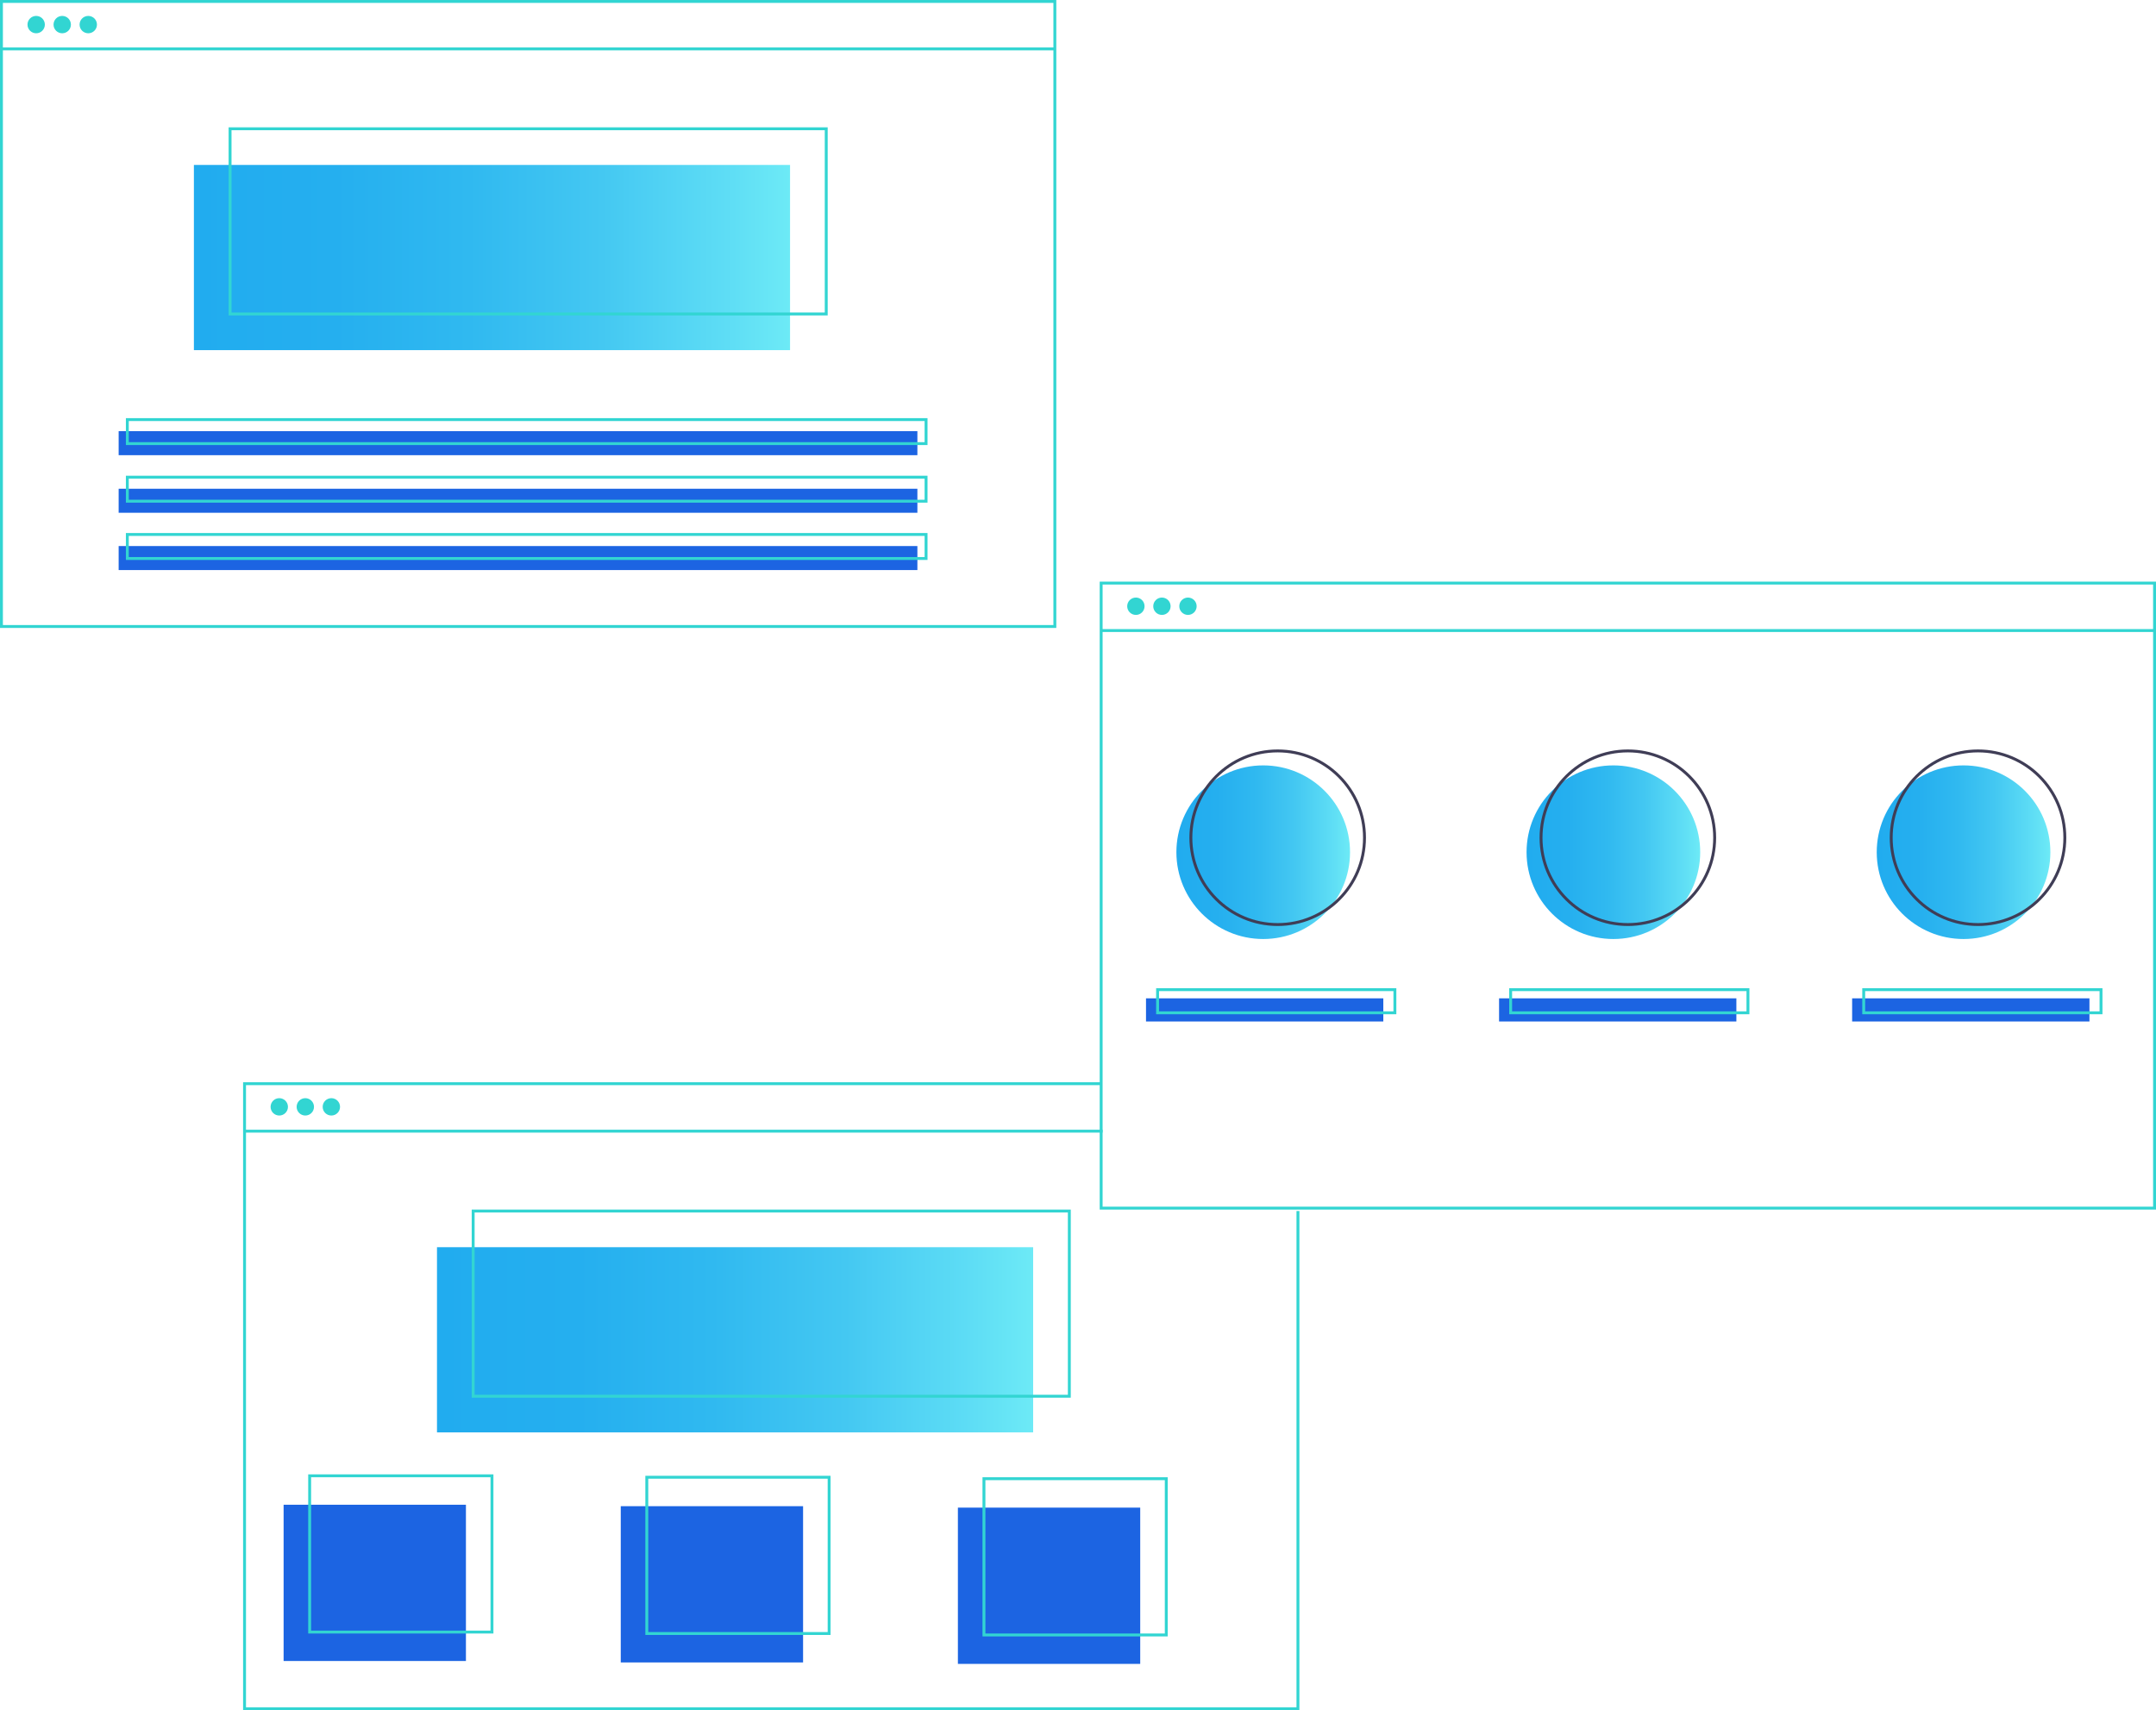 <svg width="745" height="591" viewBox="0 0 745 591" fill="none" xmlns="http://www.w3.org/2000/svg">
<path d="M436.5 324.5C453.069 324.5 466.5 311.069 466.5 294.5C466.5 277.931 453.069 264.5 436.5 264.5C419.931 264.5 406.5 277.931 406.5 294.5C406.5 311.069 419.931 324.5 436.5 324.5Z" fill="url(#paint0_linear)"/>
<path d="M557.5 324.5C574.069 324.5 587.5 311.069 587.5 294.5C587.5 277.931 574.069 264.5 557.5 264.5C540.931 264.5 527.5 277.931 527.5 294.5C527.5 311.069 540.931 324.5 557.5 324.5Z" fill="url(#paint1_linear)"/>
<path d="M678.5 324.5C695.069 324.5 708.5 311.069 708.5 294.5C708.5 277.931 695.069 264.5 678.5 264.5C661.931 264.5 648.5 277.931 648.5 294.5C648.5 311.069 661.931 324.5 678.5 324.5Z" fill="url(#paint2_linear)"/>
<path d="M12.5 11.5C14.157 11.5 15.5 10.157 15.5 8.5C15.5 6.843 14.157 5.5 12.5 5.5C10.843 5.5 9.5 6.843 9.5 8.5C9.5 10.157 10.843 11.5 12.5 11.5Z" fill="#32D5D2"/>
<path d="M21.5 11.5C23.157 11.5 24.5 10.157 24.5 8.5C24.5 6.843 23.157 5.5 21.5 5.5C19.843 5.5 18.5 6.843 18.5 8.5C18.5 10.157 19.843 11.5 21.5 11.5Z" fill="#32D5D2"/>
<path d="M30.5 11.5C32.157 11.5 33.5 10.157 33.5 8.5C33.5 6.843 32.157 5.5 30.5 5.5C28.843 5.5 27.5 6.843 27.5 8.5C27.5 10.157 28.843 11.5 30.5 11.5Z" fill="#32D5D2"/>
<path d="M273 57H67V121H273V57Z" fill="url(#paint3_linear)"/>
<path d="M364.5 0.5H0.5V216.5H364.5V0.5Z" stroke="#32D5D2" stroke-miterlimit="10"/>
<path d="M0.5 16.9H364.5" stroke="#32D5D2" stroke-miterlimit="10"/>
<path d="M285.5 44.5H79.5V108.5H285.5V44.5Z" stroke="#32D5D2" stroke-miterlimit="10"/>
<path d="M317 149H41V157.3H317V149Z" fill="#1C64E2"/>
<path d="M317 168.9H41V177.2H317V168.9Z" fill="#1C64E2"/>
<path d="M317 188.7H41V197H317V188.7Z" fill="#1C64E2"/>
<path d="M320 145H44V153.3H320V145Z" stroke="#32D5D2" stroke-miterlimit="10"/>
<path d="M320 164.9H44V173.2H320V164.9Z" stroke="#32D5D2" stroke-miterlimit="10"/>
<path d="M320 184.7H44V193H320V184.7Z" stroke="#32D5D2" stroke-miterlimit="10"/>
<path d="M96.5 385.5C98.157 385.5 99.5 384.157 99.5 382.5C99.5 380.843 98.157 379.5 96.5 379.5C94.843 379.5 93.5 380.843 93.5 382.5C93.5 384.157 94.843 385.5 96.5 385.5Z" fill="#32D5D2"/>
<path d="M105.5 385.5C107.157 385.5 108.5 384.157 108.5 382.5C108.5 380.843 107.157 379.5 105.5 379.5C103.843 379.5 102.5 380.843 102.5 382.5C102.5 384.157 103.843 385.5 105.5 385.5Z" fill="#32D5D2"/>
<path d="M114.5 385.5C116.157 385.5 117.5 384.157 117.5 382.5C117.5 380.843 116.157 379.5 114.5 379.5C112.843 379.5 111.5 380.843 111.5 382.5C111.5 384.157 112.843 385.5 114.5 385.5Z" fill="#32D5D2"/>
<path d="M357 431H151V495H357V431Z" fill="url(#paint4_linear)"/>
<path d="M448.5 418.5V590.5H84.5V374.5H380.5" stroke="#32D5D2" stroke-miterlimit="10"/>
<path d="M84.5 390.9H381" stroke="#32D5D2" stroke-miterlimit="10"/>
<path d="M369.5 418.5H163.5V482.5H369.5V418.5Z" stroke="#32D5D2" stroke-miterlimit="10"/>
<path d="M392.5 212.5C394.157 212.5 395.5 211.157 395.5 209.5C395.5 207.843 394.157 206.5 392.5 206.5C390.843 206.5 389.5 207.843 389.5 209.5C389.5 211.157 390.843 212.5 392.5 212.5Z" fill="#32D5D2"/>
<path d="M401.5 212.5C403.157 212.5 404.5 211.157 404.5 209.5C404.5 207.843 403.157 206.5 401.5 206.5C399.843 206.5 398.5 207.843 398.5 209.5C398.5 211.157 399.843 212.5 401.5 212.5Z" fill="#32D5D2"/>
<path d="M410.5 212.5C412.157 212.5 413.5 211.157 413.5 209.5C413.5 207.843 412.157 206.5 410.5 206.5C408.843 206.5 407.5 207.843 407.5 209.5C407.5 211.157 408.843 212.5 410.5 212.5Z" fill="#32D5D2"/>
<path d="M744.5 201.5H380.5V417.5H744.5V201.5Z" stroke="#32D5D2" stroke-miterlimit="10"/>
<path d="M380.5 217.9H744.5" stroke="#32D5D2" stroke-miterlimit="10"/>
<path d="M441.5 319.5C458.069 319.5 471.5 306.069 471.5 289.5C471.5 272.931 458.069 259.5 441.5 259.5C424.931 259.5 411.5 272.931 411.5 289.5C411.5 306.069 424.931 319.5 441.5 319.5Z" stroke="#3F3D56" stroke-miterlimit="10"/>
<path d="M562.5 319.5C579.069 319.5 592.5 306.069 592.5 289.5C592.5 272.931 579.069 259.5 562.5 259.5C545.931 259.5 532.5 272.931 532.5 289.5C532.5 306.069 545.931 319.5 562.5 319.5Z" stroke="#3F3D56" stroke-miterlimit="10"/>
<path d="M683.5 319.5C700.069 319.5 713.5 306.069 713.5 289.5C713.5 272.931 700.069 259.5 683.5 259.5C666.931 259.5 653.5 272.931 653.5 289.5C653.5 306.069 666.931 319.5 683.5 319.5Z" stroke="#3F3D56" stroke-miterlimit="10"/>
<path d="M478 345H396V353H478V345Z" fill="#1C64E2"/>
<path d="M600 345H518V353H600V345Z" fill="#1C64E2"/>
<path d="M722 345H640V353H722V345Z" fill="#1C64E2"/>
<path d="M482 342H400V350H482V342Z" stroke="#32D5D2" stroke-miterlimit="10"/>
<path d="M604 342H522V350H604V342Z" stroke="#32D5D2" stroke-miterlimit="10"/>
<path d="M726 342H644V350H726V342Z" stroke="#32D5D2" stroke-miterlimit="10"/>
<path d="M161 520H98V574H161V520Z" fill="#1C64E2"/>
<path d="M277.5 520.5H214.5V574.5H277.5V520.5Z" fill="#1C64E2"/>
<path d="M394 521H331V575H394V521Z" fill="#1C64E2"/>
<path d="M170 510H107V564H170V510Z" stroke="#32D5D2" stroke-miterlimit="10"/>
<path d="M286.5 510.5H223.5V564.5H286.5V510.5Z" stroke="#32D5D2" stroke-miterlimit="10"/>
<path d="M403 511H340V565H403V511Z" stroke="#32D5D2" stroke-miterlimit="10"/>
<defs>
<linearGradient id="paint0_linear" x1="406.5" y1="294.5" x2="466.5" y2="294.5" gradientUnits="userSpaceOnUse">
<stop stop-color="#21ACEF"/>
<stop offset="0.236" stop-color="#25AFEF"/>
<stop offset="0.462" stop-color="#30B9F0"/>
<stop offset="0.685" stop-color="#44C8F2"/>
<stop offset="0.904" stop-color="#5FDEF5"/>
<stop offset="1" stop-color="#6DEAF6"/>
</linearGradient>
<linearGradient id="paint1_linear" x1="527.5" y1="294.5" x2="587.5" y2="294.5" gradientUnits="userSpaceOnUse">
<stop stop-color="#21ACEF"/>
<stop offset="0.236" stop-color="#25AFEF"/>
<stop offset="0.462" stop-color="#30B9F0"/>
<stop offset="0.685" stop-color="#44C8F2"/>
<stop offset="0.904" stop-color="#5FDEF5"/>
<stop offset="1" stop-color="#6DEAF6"/>
</linearGradient>
<linearGradient id="paint2_linear" x1="648.5" y1="294.5" x2="708.5" y2="294.5" gradientUnits="userSpaceOnUse">
<stop stop-color="#21ACEF"/>
<stop offset="0.236" stop-color="#25AFEF"/>
<stop offset="0.462" stop-color="#30B9F0"/>
<stop offset="0.685" stop-color="#44C8F2"/>
<stop offset="0.904" stop-color="#5FDEF5"/>
<stop offset="1" stop-color="#6DEAF6"/>
</linearGradient>
<linearGradient id="paint3_linear" x1="67" y1="89" x2="273" y2="89" gradientUnits="userSpaceOnUse">
<stop stop-color="#21ACEF"/>
<stop offset="0.236" stop-color="#25AFEF"/>
<stop offset="0.462" stop-color="#30B9F0"/>
<stop offset="0.685" stop-color="#44C8F2"/>
<stop offset="0.904" stop-color="#5FDEF5"/>
<stop offset="1" stop-color="#6DEAF6"/>
</linearGradient>
<linearGradient id="paint4_linear" x1="151" y1="463" x2="357" y2="463" gradientUnits="userSpaceOnUse">
<stop stop-color="#21ACEF"/>
<stop offset="0.236" stop-color="#25AFEF"/>
<stop offset="0.462" stop-color="#30B9F0"/>
<stop offset="0.685" stop-color="#44C8F2"/>
<stop offset="0.904" stop-color="#5FDEF5"/>
<stop offset="1" stop-color="#6DEAF6"/>
</linearGradient>
</defs>
</svg>
